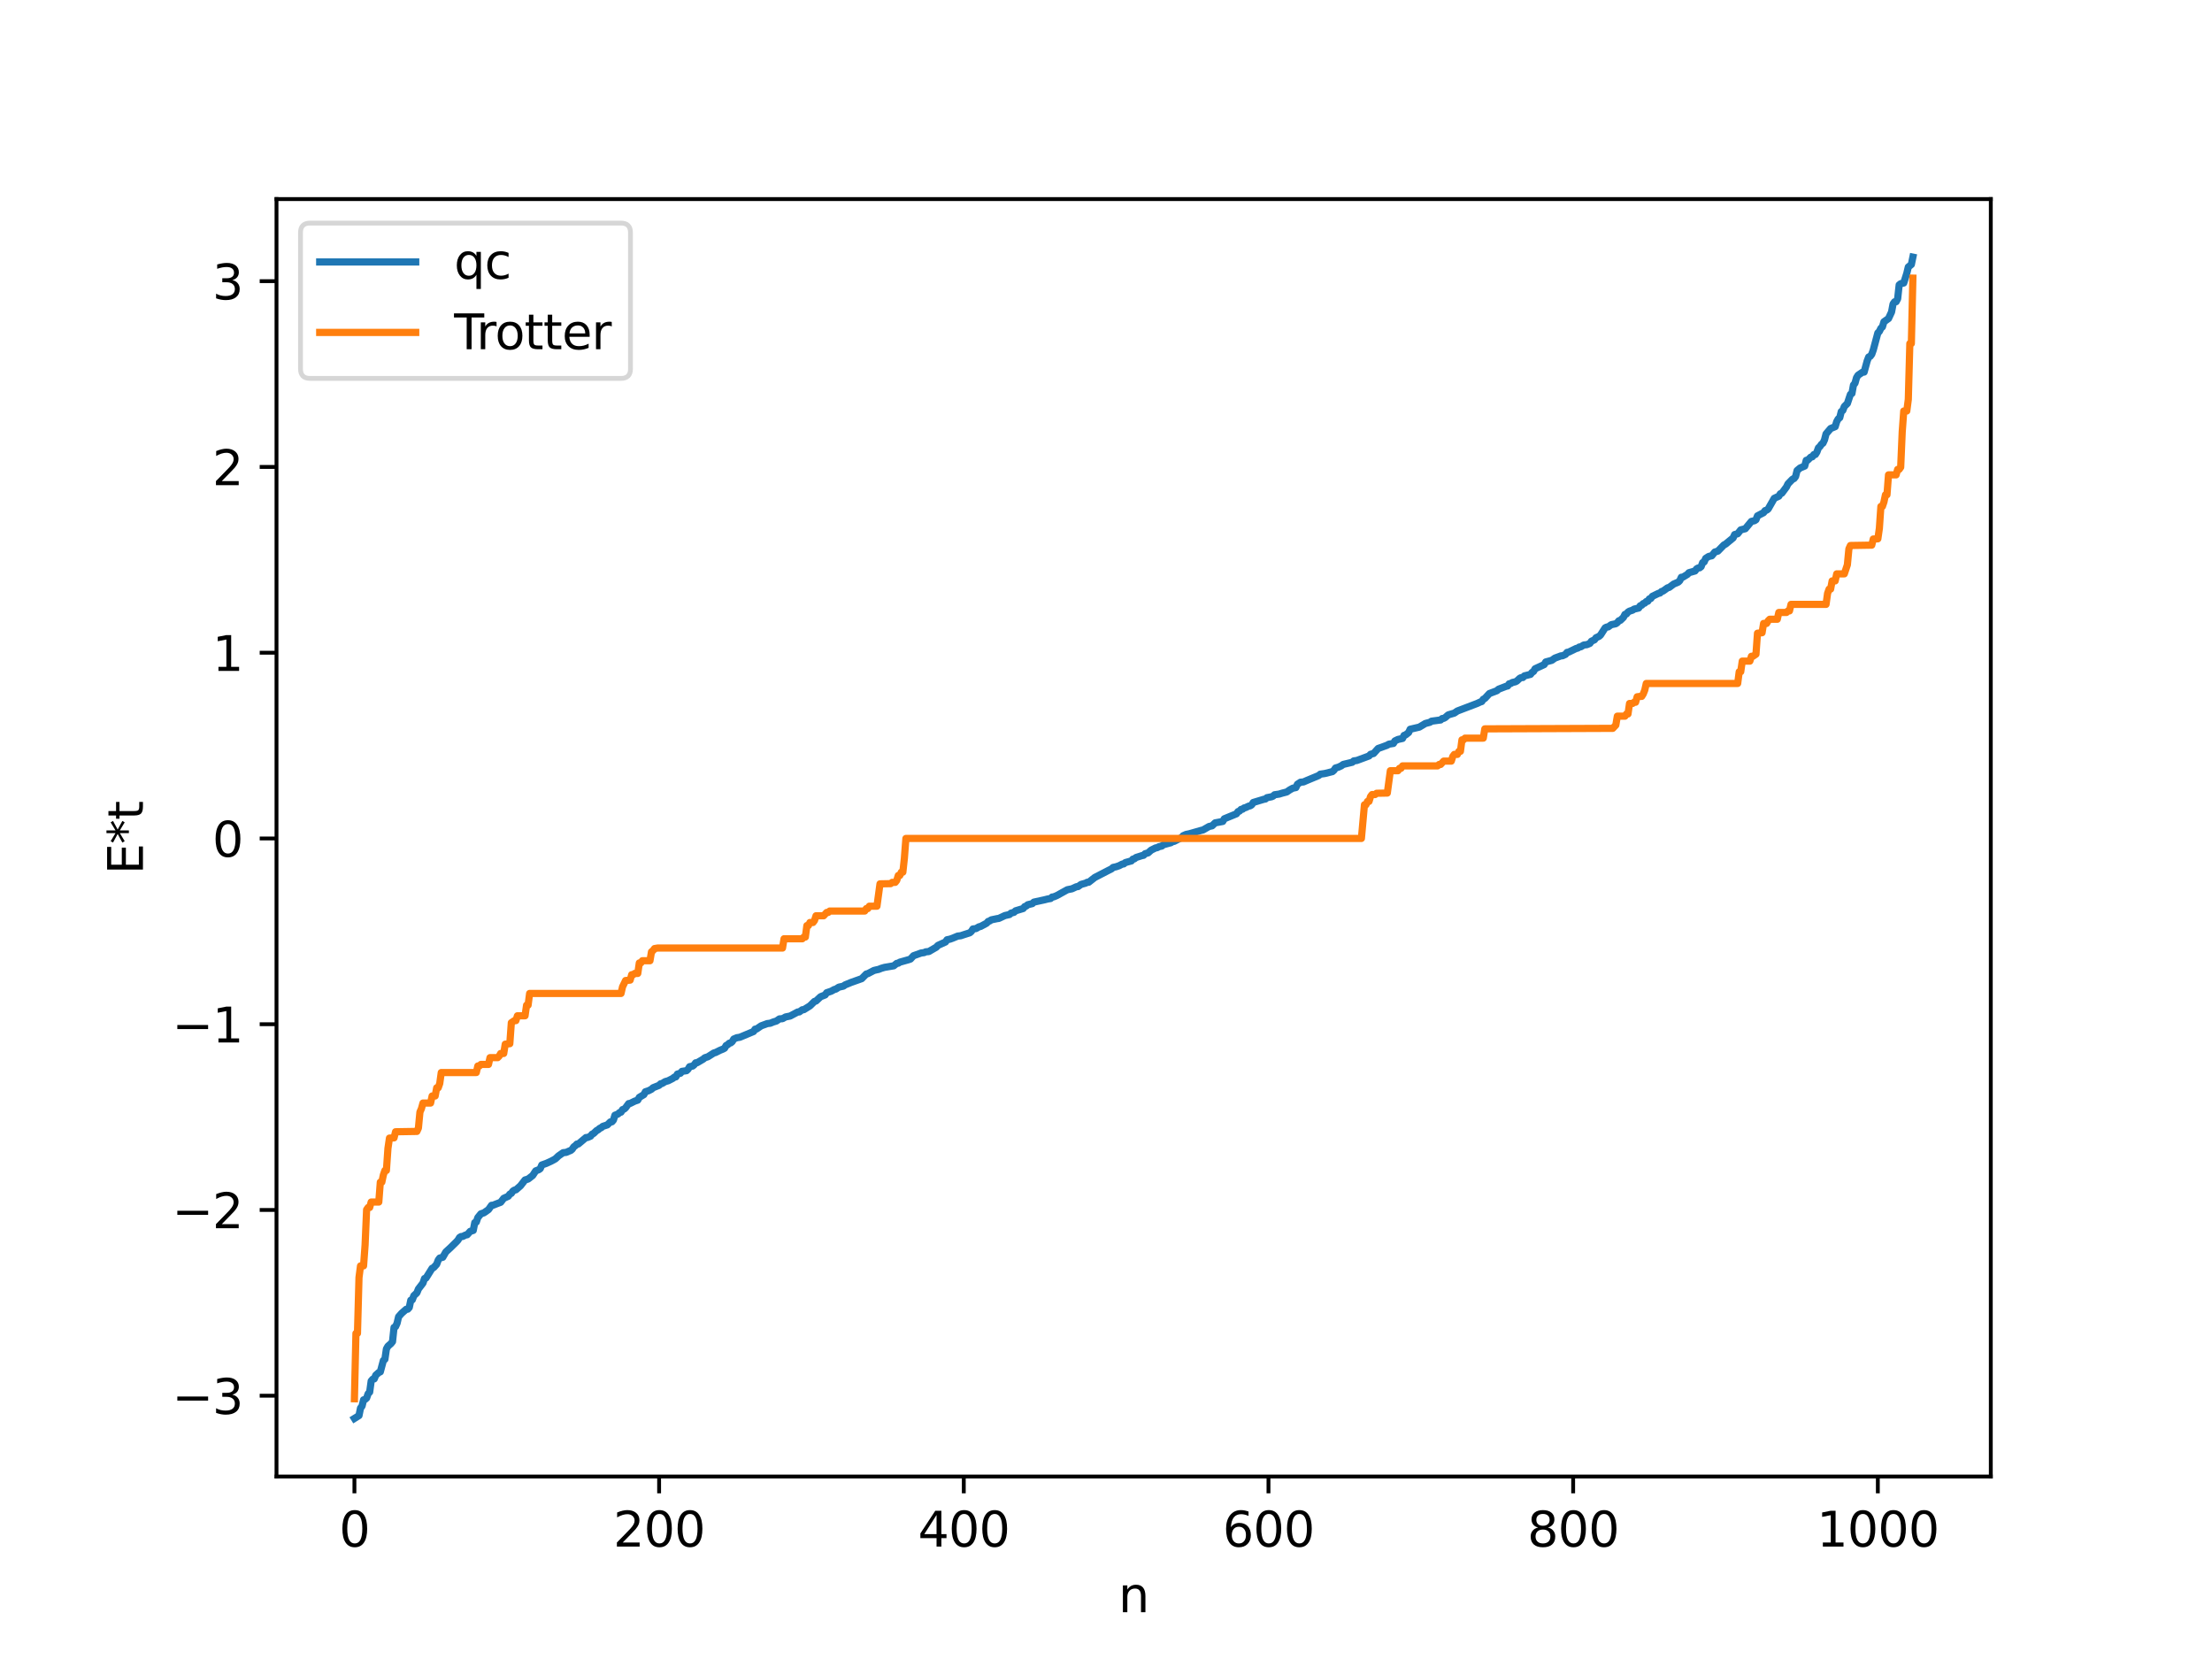 <?xml version="1.0" encoding="utf-8" standalone="no"?>
<!DOCTYPE svg PUBLIC "-//W3C//DTD SVG 1.1//EN"
  "http://www.w3.org/Graphics/SVG/1.1/DTD/svg11.dtd">
<svg xmlns:xlink="http://www.w3.org/1999/xlink" width="460.8pt" height="345.6pt" viewBox="0 0 460.8 345.6" xmlns="http://www.w3.org/2000/svg" version="1.1">
 <defs>
  <style type="text/css">*{stroke-linejoin: round; stroke-linecap: butt}</style>
 </defs>
 <g id="figure_1">
  <g id="patch_1">
   <path d="M 0 345.6 
L 460.8 345.6 
L 460.8 0 
L 0 0 
z
" style="fill: #ffffff"/>
  </g>
  <g id="axes_1">
   <g id="patch_2">
    <path d="M 57.6 307.584 
L 414.72 307.584 
L 414.72 41.472 
L 57.6 41.472 
z
" style="fill: #ffffff"/>
   </g>
   <g id="matplotlib.axis_1">
    <g id="xtick_1">
     <g id="line2d_1">
      <defs>
       <path id="mac551e282c" d="M 0 0 
L 0 3.5 
" style="stroke: #000000; stroke-width: 0.8"/>
      </defs>
      <g>
       <use xlink:href="#mac551e282c" x="73.833" y="307.584" style="stroke: #000000; stroke-width: 0.8"/>
      </g>
     </g>
     <g id="text_1">
      <!-- 0 -->
      <g transform="translate(70.651 322.182) scale(0.1 -0.1)">
       <defs>
        <path id="DejaVuSans-30" d="M 2034 4250 
Q 1547 4250 1301 3770 
Q 1056 3291 1056 2328 
Q 1056 1369 1301 889 
Q 1547 409 2034 409 
Q 2525 409 2770 889 
Q 3016 1369 3016 2328 
Q 3016 3291 2770 3770 
Q 2525 4250 2034 4250 
z
M 2034 4750 
Q 2819 4750 3233 4129 
Q 3647 3509 3647 2328 
Q 3647 1150 3233 529 
Q 2819 -91 2034 -91 
Q 1250 -91 836 529 
Q 422 1150 422 2328 
Q 422 3509 836 4129 
Q 1250 4750 2034 4750 
z
" transform="scale(0.016)"/>
       </defs>
       <use xlink:href="#DejaVuSans-30"/>
      </g>
     </g>
    </g>
    <g id="xtick_2">
     <g id="line2d_2">
      <g>
       <use xlink:href="#mac551e282c" x="137.304" y="307.584" style="stroke: #000000; stroke-width: 0.8"/>
      </g>
     </g>
     <g id="text_2">
      <!-- 200 -->
      <g transform="translate(127.76 322.182) scale(0.1 -0.1)">
       <defs>
        <path id="DejaVuSans-32" d="M 1228 531 
L 3431 531 
L 3431 0 
L 469 0 
L 469 531 
Q 828 903 1448 1529 
Q 2069 2156 2228 2338 
Q 2531 2678 2651 2914 
Q 2772 3150 2772 3378 
Q 2772 3750 2511 3984 
Q 2250 4219 1831 4219 
Q 1534 4219 1204 4116 
Q 875 4013 500 3803 
L 500 4441 
Q 881 4594 1212 4672 
Q 1544 4750 1819 4750 
Q 2544 4750 2975 4387 
Q 3406 4025 3406 3419 
Q 3406 3131 3298 2873 
Q 3191 2616 2906 2266 
Q 2828 2175 2409 1742 
Q 1991 1309 1228 531 
z
" transform="scale(0.016)"/>
       </defs>
       <use xlink:href="#DejaVuSans-32"/>
       <use xlink:href="#DejaVuSans-30" x="63.623"/>
       <use xlink:href="#DejaVuSans-30" x="127.246"/>
      </g>
     </g>
    </g>
    <g id="xtick_3">
     <g id="line2d_3">
      <g>
       <use xlink:href="#mac551e282c" x="200.775" y="307.584" style="stroke: #000000; stroke-width: 0.8"/>
      </g>
     </g>
     <g id="text_3">
      <!-- 400 -->
      <g transform="translate(191.231 322.182) scale(0.1 -0.1)">
       <defs>
        <path id="DejaVuSans-34" d="M 2419 4116 
L 825 1625 
L 2419 1625 
L 2419 4116 
z
M 2253 4666 
L 3047 4666 
L 3047 1625 
L 3713 1625 
L 3713 1100 
L 3047 1100 
L 3047 0 
L 2419 0 
L 2419 1100 
L 313 1100 
L 313 1709 
L 2253 4666 
z
" transform="scale(0.016)"/>
       </defs>
       <use xlink:href="#DejaVuSans-34"/>
       <use xlink:href="#DejaVuSans-30" x="63.623"/>
       <use xlink:href="#DejaVuSans-30" x="127.246"/>
      </g>
     </g>
    </g>
    <g id="xtick_4">
     <g id="line2d_4">
      <g>
       <use xlink:href="#mac551e282c" x="264.246" y="307.584" style="stroke: #000000; stroke-width: 0.8"/>
      </g>
     </g>
     <g id="text_4">
      <!-- 600 -->
      <g transform="translate(254.702 322.182) scale(0.1 -0.1)">
       <defs>
        <path id="DejaVuSans-36" d="M 2113 2584 
Q 1688 2584 1439 2293 
Q 1191 2003 1191 1497 
Q 1191 994 1439 701 
Q 1688 409 2113 409 
Q 2538 409 2786 701 
Q 3034 994 3034 1497 
Q 3034 2003 2786 2293 
Q 2538 2584 2113 2584 
z
M 3366 4563 
L 3366 3988 
Q 3128 4100 2886 4159 
Q 2644 4219 2406 4219 
Q 1781 4219 1451 3797 
Q 1122 3375 1075 2522 
Q 1259 2794 1537 2939 
Q 1816 3084 2150 3084 
Q 2853 3084 3261 2657 
Q 3669 2231 3669 1497 
Q 3669 778 3244 343 
Q 2819 -91 2113 -91 
Q 1303 -91 875 529 
Q 447 1150 447 2328 
Q 447 3434 972 4092 
Q 1497 4750 2381 4750 
Q 2619 4750 2861 4703 
Q 3103 4656 3366 4563 
z
" transform="scale(0.016)"/>
       </defs>
       <use xlink:href="#DejaVuSans-36"/>
       <use xlink:href="#DejaVuSans-30" x="63.623"/>
       <use xlink:href="#DejaVuSans-30" x="127.246"/>
      </g>
     </g>
    </g>
    <g id="xtick_5">
     <g id="line2d_5">
      <g>
       <use xlink:href="#mac551e282c" x="327.717" y="307.584" style="stroke: #000000; stroke-width: 0.8"/>
      </g>
     </g>
     <g id="text_5">
      <!-- 800 -->
      <g transform="translate(318.173 322.182) scale(0.1 -0.1)">
       <defs>
        <path id="DejaVuSans-38" d="M 2034 2216 
Q 1584 2216 1326 1975 
Q 1069 1734 1069 1313 
Q 1069 891 1326 650 
Q 1584 409 2034 409 
Q 2484 409 2743 651 
Q 3003 894 3003 1313 
Q 3003 1734 2745 1975 
Q 2488 2216 2034 2216 
z
M 1403 2484 
Q 997 2584 770 2862 
Q 544 3141 544 3541 
Q 544 4100 942 4425 
Q 1341 4750 2034 4750 
Q 2731 4750 3128 4425 
Q 3525 4100 3525 3541 
Q 3525 3141 3298 2862 
Q 3072 2584 2669 2484 
Q 3125 2378 3379 2068 
Q 3634 1759 3634 1313 
Q 3634 634 3220 271 
Q 2806 -91 2034 -91 
Q 1263 -91 848 271 
Q 434 634 434 1313 
Q 434 1759 690 2068 
Q 947 2378 1403 2484 
z
M 1172 3481 
Q 1172 3119 1398 2916 
Q 1625 2713 2034 2713 
Q 2441 2713 2670 2916 
Q 2900 3119 2900 3481 
Q 2900 3844 2670 4047 
Q 2441 4250 2034 4250 
Q 1625 4250 1398 4047 
Q 1172 3844 1172 3481 
z
" transform="scale(0.016)"/>
       </defs>
       <use xlink:href="#DejaVuSans-38"/>
       <use xlink:href="#DejaVuSans-30" x="63.623"/>
       <use xlink:href="#DejaVuSans-30" x="127.246"/>
      </g>
     </g>
    </g>
    <g id="xtick_6">
     <g id="line2d_6">
      <g>
       <use xlink:href="#mac551e282c" x="391.188" y="307.584" style="stroke: #000000; stroke-width: 0.8"/>
      </g>
     </g>
     <g id="text_6">
      <!-- 1000 -->
      <g transform="translate(378.463 322.182) scale(0.1 -0.1)">
       <defs>
        <path id="DejaVuSans-31" d="M 794 531 
L 1825 531 
L 1825 4091 
L 703 3866 
L 703 4441 
L 1819 4666 
L 2450 4666 
L 2450 531 
L 3481 531 
L 3481 0 
L 794 0 
L 794 531 
z
" transform="scale(0.016)"/>
       </defs>
       <use xlink:href="#DejaVuSans-31"/>
       <use xlink:href="#DejaVuSans-30" x="63.623"/>
       <use xlink:href="#DejaVuSans-30" x="127.246"/>
       <use xlink:href="#DejaVuSans-30" x="190.869"/>
      </g>
     </g>
    </g>
    <g id="text_7">
     <!-- n -->
     <g transform="translate(232.991 335.861) scale(0.1 -0.1)">
      <defs>
       <path id="DejaVuSans-6e" d="M 3513 2113 
L 3513 0 
L 2938 0 
L 2938 2094 
Q 2938 2591 2744 2837 
Q 2550 3084 2163 3084 
Q 1697 3084 1428 2787 
Q 1159 2491 1159 1978 
L 1159 0 
L 581 0 
L 581 3500 
L 1159 3500 
L 1159 2956 
Q 1366 3272 1645 3428 
Q 1925 3584 2291 3584 
Q 2894 3584 3203 3211 
Q 3513 2838 3513 2113 
z
" transform="scale(0.016)"/>
      </defs>
      <use xlink:href="#DejaVuSans-6e"/>
     </g>
    </g>
   </g>
   <g id="matplotlib.axis_2">
    <g id="ytick_1">
     <g id="line2d_7">
      <defs>
       <path id="mf48727031a" d="M 0 0 
L -3.5 0 
" style="stroke: #000000; stroke-width: 0.8"/>
      </defs>
      <g>
       <use xlink:href="#mf48727031a" x="57.6" y="290.757" style="stroke: #000000; stroke-width: 0.8"/>
      </g>
     </g>
     <g id="text_8">
      <!-- −3 -->
      <g transform="translate(35.858 294.556) scale(0.1 -0.1)">
       <defs>
        <path id="DejaVuSans-2212" d="M 678 2272 
L 4684 2272 
L 4684 1741 
L 678 1741 
L 678 2272 
z
" transform="scale(0.016)"/>
        <path id="DejaVuSans-33" d="M 2597 2516 
Q 3050 2419 3304 2112 
Q 3559 1806 3559 1356 
Q 3559 666 3084 287 
Q 2609 -91 1734 -91 
Q 1441 -91 1130 -33 
Q 819 25 488 141 
L 488 750 
Q 750 597 1062 519 
Q 1375 441 1716 441 
Q 2309 441 2620 675 
Q 2931 909 2931 1356 
Q 2931 1769 2642 2001 
Q 2353 2234 1838 2234 
L 1294 2234 
L 1294 2753 
L 1863 2753 
Q 2328 2753 2575 2939 
Q 2822 3125 2822 3475 
Q 2822 3834 2567 4026 
Q 2313 4219 1838 4219 
Q 1578 4219 1281 4162 
Q 984 4106 628 3988 
L 628 4550 
Q 988 4650 1302 4700 
Q 1616 4750 1894 4750 
Q 2613 4750 3031 4423 
Q 3450 4097 3450 3541 
Q 3450 3153 3228 2886 
Q 3006 2619 2597 2516 
z
" transform="scale(0.016)"/>
       </defs>
       <use xlink:href="#DejaVuSans-2212"/>
       <use xlink:href="#DejaVuSans-33" x="83.789"/>
      </g>
     </g>
    </g>
    <g id="ytick_2">
     <g id="line2d_8">
      <g>
       <use xlink:href="#mf48727031a" x="57.6" y="252.06" style="stroke: #000000; stroke-width: 0.8"/>
      </g>
     </g>
     <g id="text_9">
      <!-- −2 -->
      <g transform="translate(35.858 255.859) scale(0.1 -0.1)">
       <use xlink:href="#DejaVuSans-2212"/>
       <use xlink:href="#DejaVuSans-32" x="83.789"/>
      </g>
     </g>
    </g>
    <g id="ytick_3">
     <g id="line2d_9">
      <g>
       <use xlink:href="#mf48727031a" x="57.6" y="213.363" style="stroke: #000000; stroke-width: 0.8"/>
      </g>
     </g>
     <g id="text_10">
      <!-- −1 -->
      <g transform="translate(35.858 217.162) scale(0.1 -0.1)">
       <use xlink:href="#DejaVuSans-2212"/>
       <use xlink:href="#DejaVuSans-31" x="83.789"/>
      </g>
     </g>
    </g>
    <g id="ytick_4">
     <g id="line2d_10">
      <g>
       <use xlink:href="#mf48727031a" x="57.6" y="174.665" style="stroke: #000000; stroke-width: 0.8"/>
      </g>
     </g>
     <g id="text_11">
      <!-- 0 -->
      <g transform="translate(44.237 178.465) scale(0.1 -0.1)">
       <use xlink:href="#DejaVuSans-30"/>
      </g>
     </g>
    </g>
    <g id="ytick_5">
     <g id="line2d_11">
      <g>
       <use xlink:href="#mf48727031a" x="57.6" y="135.968" style="stroke: #000000; stroke-width: 0.8"/>
      </g>
     </g>
     <g id="text_12">
      <!-- 1 -->
      <g transform="translate(44.237 139.767) scale(0.1 -0.1)">
       <use xlink:href="#DejaVuSans-31"/>
      </g>
     </g>
    </g>
    <g id="ytick_6">
     <g id="line2d_12">
      <g>
       <use xlink:href="#mf48727031a" x="57.6" y="97.271" style="stroke: #000000; stroke-width: 0.8"/>
      </g>
     </g>
     <g id="text_13">
      <!-- 2 -->
      <g transform="translate(44.237 101.07) scale(0.1 -0.1)">
       <use xlink:href="#DejaVuSans-32"/>
      </g>
     </g>
    </g>
    <g id="ytick_7">
     <g id="line2d_13">
      <g>
       <use xlink:href="#mf48727031a" x="57.6" y="58.574" style="stroke: #000000; stroke-width: 0.8"/>
      </g>
     </g>
     <g id="text_14">
      <!-- 3 -->
      <g transform="translate(44.237 62.373) scale(0.1 -0.1)">
       <use xlink:href="#DejaVuSans-33"/>
      </g>
     </g>
    </g>
    <g id="text_15">
     <!-- E*t -->
     <g transform="translate(29.778 182.148) rotate(-90) scale(0.1 -0.1)">
      <defs>
       <path id="DejaVuSans-45" d="M 628 4666 
L 3578 4666 
L 3578 4134 
L 1259 4134 
L 1259 2753 
L 3481 2753 
L 3481 2222 
L 1259 2222 
L 1259 531 
L 3634 531 
L 3634 0 
L 628 0 
L 628 4666 
z
" transform="scale(0.016)"/>
       <path id="DejaVuSans-2a" d="M 3009 3897 
L 1888 3291 
L 3009 2681 
L 2828 2375 
L 1778 3009 
L 1778 1831 
L 1422 1831 
L 1422 3009 
L 372 2375 
L 191 2681 
L 1313 3291 
L 191 3897 
L 372 4206 
L 1422 3572 
L 1422 4750 
L 1778 4750 
L 1778 3572 
L 2828 4206 
L 3009 3897 
z
" transform="scale(0.016)"/>
       <path id="DejaVuSans-74" d="M 1172 4494 
L 1172 3500 
L 2356 3500 
L 2356 3053 
L 1172 3053 
L 1172 1153 
Q 1172 725 1289 603 
Q 1406 481 1766 481 
L 2356 481 
L 2356 0 
L 1766 0 
Q 1100 0 847 248 
Q 594 497 594 1153 
L 594 3053 
L 172 3053 
L 172 3500 
L 594 3500 
L 594 4494 
L 1172 4494 
z
" transform="scale(0.016)"/>
      </defs>
      <use xlink:href="#DejaVuSans-45"/>
      <use xlink:href="#DejaVuSans-2a" x="63.184"/>
      <use xlink:href="#DejaVuSans-74" x="113.184"/>
     </g>
    </g>
   </g>
   <g id="line2d_14">
    <path d="M 73.833 295.488 
L 74.785 294.89 
L 75.102 293.331 
L 75.42 292.926 
L 75.737 291.609 
L 76.054 291.52 
L 76.372 291.241 
L 76.689 290.327 
L 77.006 290.004 
L 77.324 287.692 
L 77.641 287.316 
L 77.958 287.251 
L 78.276 286.484 
L 78.91 285.919 
L 79.228 285.781 
L 79.862 283.415 
L 80.18 283.17 
L 80.497 280.998 
L 80.815 280.443 
L 81.449 279.886 
L 81.767 279.488 
L 82.084 276.525 
L 82.401 276.36 
L 82.719 275.649 
L 83.036 274.3 
L 83.671 273.579 
L 84.623 272.744 
L 84.94 272.727 
L 85.258 272.369 
L 85.575 270.857 
L 85.892 270.771 
L 86.21 269.92 
L 86.844 269.328 
L 87.162 268.523 
L 88.114 267.285 
L 88.431 266.342 
L 88.748 266.235 
L 90.018 264.203 
L 90.335 264.071 
L 90.97 263.369 
L 91.287 262.503 
L 91.605 262.074 
L 92.239 261.913 
L 92.874 260.802 
L 93.826 259.929 
L 95.096 258.681 
L 95.413 258.328 
L 95.73 257.795 
L 96.048 257.597 
L 96.365 257.588 
L 97 257.271 
L 97.317 257.223 
L 97.952 256.515 
L 98.586 256.322 
L 98.904 254.691 
L 99.221 254.579 
L 99.539 253.642 
L 100.173 252.865 
L 100.808 252.651 
L 101.76 251.987 
L 102.395 251.088 
L 102.712 251.071 
L 103.347 250.816 
L 104.299 250.453 
L 104.934 249.63 
L 105.886 249.202 
L 106.203 248.759 
L 106.52 248.595 
L 106.838 248.137 
L 107.155 247.925 
L 107.472 247.858 
L 108.424 247.025 
L 109.377 245.804 
L 110.011 245.618 
L 110.963 244.88 
L 111.598 243.915 
L 112.233 243.671 
L 112.55 243.431 
L 112.867 242.688 
L 113.82 242.348 
L 114.772 241.914 
L 115.406 241.579 
L 115.724 241.388 
L 116.358 240.789 
L 117.31 240.126 
L 117.945 240.062 
L 118.58 239.779 
L 118.897 239.66 
L 119.215 239.382 
L 119.532 238.894 
L 119.849 238.683 
L 120.167 238.335 
L 120.484 238.306 
L 122.071 236.97 
L 122.388 236.962 
L 123.023 236.688 
L 123.34 236.272 
L 123.658 236.118 
L 124.292 235.515 
L 124.61 235.354 
L 124.927 235.056 
L 125.244 234.929 
L 125.562 234.644 
L 126.514 234.336 
L 127.148 233.716 
L 127.466 233.696 
L 127.783 233.345 
L 128.1 232.323 
L 128.735 232.073 
L 129.053 231.777 
L 129.37 231.684 
L 129.687 231.15 
L 130.005 231.057 
L 130.322 230.773 
L 130.957 229.903 
L 131.274 229.864 
L 132.226 229.391 
L 132.861 229.176 
L 133.178 228.599 
L 134.13 228.028 
L 134.448 227.431 
L 135.082 227.23 
L 135.717 226.908 
L 136.034 226.599 
L 137.304 226.094 
L 137.621 225.773 
L 137.939 225.707 
L 138.573 225.319 
L 139.208 225.139 
L 140.16 224.65 
L 140.477 224.389 
L 140.795 224.335 
L 141.112 223.75 
L 141.747 223.576 
L 142.064 223.184 
L 143.016 223.043 
L 143.334 222.746 
L 143.651 222.213 
L 144.286 222.082 
L 144.603 221.825 
L 144.92 221.403 
L 145.238 221.376 
L 146.507 220.628 
L 146.824 220.349 
L 147.459 220.15 
L 148.729 219.341 
L 149.046 219.27 
L 149.998 218.792 
L 150.633 218.533 
L 150.95 218.353 
L 151.267 217.798 
L 151.585 217.644 
L 151.902 217.329 
L 152.22 217.25 
L 152.537 216.988 
L 152.854 216.451 
L 153.489 216.179 
L 154.124 216.079 
L 156.98 214.882 
L 157.297 214.391 
L 157.615 214.354 
L 158.567 213.7 
L 159.836 213.233 
L 160.471 213.153 
L 161.105 212.891 
L 161.74 212.699 
L 162.375 212.255 
L 163.01 212.209 
L 163.644 211.85 
L 164.596 211.66 
L 166.183 210.815 
L 166.5 210.803 
L 167.135 210.347 
L 167.453 210.334 
L 168.722 209.545 
L 169.674 208.616 
L 169.991 208.528 
L 170.943 207.637 
L 171.896 207.261 
L 172.213 206.804 
L 173.165 206.48 
L 173.8 206.129 
L 174.117 206.052 
L 174.752 205.643 
L 175.704 205.43 
L 176.021 205.183 
L 177.291 204.66 
L 179.512 203.871 
L 180.464 202.904 
L 180.781 202.833 
L 182.051 202.167 
L 182.686 202.013 
L 183.003 201.952 
L 183.638 201.703 
L 184.272 201.52 
L 186.177 201.199 
L 186.811 200.689 
L 187.129 200.65 
L 187.446 200.439 
L 189.35 199.902 
L 189.667 199.787 
L 190.302 199.097 
L 191.889 198.527 
L 192.524 198.446 
L 192.841 198.283 
L 193.476 198.23 
L 195.062 197.312 
L 195.38 196.95 
L 196.967 196.233 
L 197.284 195.77 
L 197.919 195.638 
L 198.553 195.403 
L 199.505 195.005 
L 200.14 194.931 
L 200.775 194.717 
L 202.044 194.31 
L 202.362 194.018 
L 202.679 193.521 
L 203.314 193.443 
L 203.948 193.066 
L 204.266 193.004 
L 205.535 192.32 
L 205.853 191.949 
L 206.17 191.863 
L 206.487 191.626 
L 207.757 191.361 
L 208.074 191.322 
L 209.343 190.726 
L 210.296 190.513 
L 210.613 190.223 
L 211.248 190.047 
L 211.565 189.738 
L 213.152 189.261 
L 213.469 188.857 
L 213.786 188.749 
L 214.104 188.471 
L 215.056 188.239 
L 215.373 187.929 
L 217.595 187.445 
L 218.229 187.282 
L 218.864 187.173 
L 219.181 186.868 
L 219.499 186.836 
L 220.134 186.572 
L 222.355 185.345 
L 223.307 185.153 
L 224.259 184.714 
L 224.577 184.687 
L 225.211 184.238 
L 226.163 183.974 
L 226.481 183.796 
L 226.798 183.785 
L 228.067 182.792 
L 230.924 181.313 
L 231.558 180.998 
L 231.876 180.7 
L 232.51 180.562 
L 233.145 180.343 
L 233.78 180.008 
L 234.097 179.969 
L 234.415 179.694 
L 235.367 179.428 
L 235.684 179.347 
L 236.001 178.971 
L 236.319 178.913 
L 236.636 178.64 
L 237.905 178.235 
L 238.223 178.177 
L 238.54 177.847 
L 239.175 177.666 
L 239.81 177.098 
L 240.762 176.624 
L 241.079 176.588 
L 241.396 176.391 
L 242.031 176.245 
L 242.348 175.978 
L 243.935 175.548 
L 244.253 175.31 
L 244.57 175.282 
L 246.157 174.474 
L 246.474 174.096 
L 247.109 173.818 
L 247.743 173.694 
L 250.282 172.968 
L 250.6 172.902 
L 251.869 172.171 
L 252.504 172.028 
L 253.139 171.416 
L 254.725 171.123 
L 255.043 170.567 
L 257.581 169.527 
L 257.899 169.071 
L 258.216 168.96 
L 258.534 168.608 
L 258.851 168.572 
L 259.168 168.31 
L 259.486 168.237 
L 260.12 167.934 
L 260.438 167.866 
L 260.755 167.664 
L 261.072 167.17 
L 263.294 166.5 
L 263.611 166.452 
L 263.929 166.171 
L 264.881 165.985 
L 265.198 165.852 
L 265.515 165.561 
L 266.467 165.425 
L 267.102 165.228 
L 268.054 164.983 
L 268.689 164.54 
L 269.324 164.192 
L 269.958 164.066 
L 270.276 163.375 
L 270.91 162.952 
L 271.545 162.891 
L 272.18 162.609 
L 274.719 161.552 
L 275.036 161.276 
L 275.988 161.137 
L 277.575 160.739 
L 277.892 160.461 
L 278.21 159.989 
L 278.844 159.807 
L 279.479 159.496 
L 279.796 159.249 
L 281.7 158.794 
L 282.018 158.508 
L 282.653 158.422 
L 285.191 157.482 
L 285.509 157.132 
L 286.143 156.965 
L 287.096 155.917 
L 287.73 155.699 
L 289 155.226 
L 289.317 155.026 
L 290.269 154.872 
L 290.586 154.344 
L 291.221 154.041 
L 292.173 153.831 
L 292.491 153.194 
L 292.808 153.099 
L 293.443 152.599 
L 293.76 151.916 
L 295.664 151.473 
L 296.616 150.904 
L 296.934 150.712 
L 297.886 150.465 
L 298.203 150.239 
L 299.79 150.022 
L 300.107 149.986 
L 300.424 149.687 
L 300.742 149.651 
L 301.059 149.479 
L 301.694 148.923 
L 302.963 148.55 
L 303.598 148.114 
L 307.724 146.541 
L 308.358 146.243 
L 308.676 146.142 
L 308.993 145.66 
L 309.31 145.515 
L 310.262 144.482 
L 311.849 143.881 
L 312.167 143.578 
L 313.753 142.968 
L 314.071 142.903 
L 314.388 142.446 
L 314.705 142.398 
L 315.023 142.183 
L 315.658 142.036 
L 315.975 141.878 
L 316.61 141.289 
L 316.927 141.147 
L 317.244 141.14 
L 317.562 140.796 
L 318.196 140.643 
L 318.831 140.482 
L 319.148 140.076 
L 319.466 139.878 
L 319.783 139.318 
L 321.687 138.441 
L 322.005 137.899 
L 323.274 137.556 
L 323.909 137.098 
L 325.178 136.626 
L 325.496 136.612 
L 326.13 136.316 
L 326.448 135.901 
L 326.765 135.857 
L 328.352 135.083 
L 328.669 135.02 
L 328.986 134.79 
L 329.304 134.749 
L 329.939 134.362 
L 330.573 134.296 
L 331.208 134.026 
L 331.525 133.575 
L 332.16 133.288 
L 332.477 132.856 
L 333.112 132.564 
L 333.429 132.274 
L 334.381 130.791 
L 334.699 130.63 
L 335.016 130.597 
L 335.651 130.132 
L 336.603 129.937 
L 336.92 129.701 
L 337.238 129.317 
L 337.555 129.224 
L 338.19 128.61 
L 338.507 127.985 
L 338.824 127.898 
L 339.142 127.505 
L 339.459 127.314 
L 340.094 127.108 
L 340.411 126.888 
L 341.363 126.668 
L 341.681 126.198 
L 341.998 126.077 
L 342.315 125.738 
L 342.633 125.641 
L 342.95 125.31 
L 343.267 125.252 
L 343.585 124.759 
L 343.902 124.673 
L 344.22 124.222 
L 345.489 123.608 
L 345.806 123.536 
L 346.124 123.223 
L 346.441 123.132 
L 347.393 122.447 
L 347.71 122.378 
L 348.662 121.666 
L 349.615 121.262 
L 349.932 120.953 
L 350.249 120.256 
L 350.567 120.234 
L 351.519 119.657 
L 351.836 119.302 
L 353.105 118.945 
L 353.423 118.508 
L 353.74 118.321 
L 354.058 118.289 
L 354.375 118.04 
L 354.692 117.199 
L 355.01 117.061 
L 355.327 116.322 
L 355.962 115.914 
L 356.596 115.779 
L 357.231 114.992 
L 357.866 114.808 
L 359.135 113.508 
L 359.453 113.36 
L 361.039 112.056 
L 361.357 111.358 
L 361.991 111.189 
L 362.626 110.381 
L 363.578 110.145 
L 364.848 108.617 
L 365.482 108.482 
L 365.8 108.269 
L 366.117 107.461 
L 367.386 106.795 
L 367.704 106.364 
L 368.021 106.281 
L 368.339 106.034 
L 369.608 103.809 
L 370.56 103.37 
L 370.877 102.853 
L 371.195 102.735 
L 372.147 101.456 
L 372.464 100.802 
L 373.416 99.823 
L 373.734 99.689 
L 374.051 99.278 
L 374.368 98.014 
L 375.003 97.482 
L 375.955 97.088 
L 376.272 95.895 
L 376.59 95.844 
L 377.224 95.221 
L 377.542 95.158 
L 377.859 94.697 
L 378.177 94.678 
L 378.494 94.171 
L 378.811 93.304 
L 379.129 93.015 
L 379.446 92.549 
L 379.763 92.315 
L 380.081 91.623 
L 380.398 90.392 
L 381.35 89.271 
L 382.302 88.879 
L 382.62 87.826 
L 382.937 87.258 
L 383.254 87.013 
L 383.572 85.734 
L 383.889 85.507 
L 384.206 84.679 
L 384.841 84.055 
L 385.476 82.149 
L 385.793 81.967 
L 386.11 80.208 
L 386.428 79.829 
L 386.745 78.684 
L 387.062 78.168 
L 388.015 77.523 
L 388.332 77.512 
L 388.967 75.189 
L 389.284 74.368 
L 389.601 74.229 
L 389.919 73.8 
L 390.236 72.912 
L 391.188 69.36 
L 391.505 69.039 
L 391.823 68.379 
L 392.14 68.102 
L 392.458 67.029 
L 393.41 66.359 
L 394.044 64.992 
L 394.362 63.31 
L 394.679 62.875 
L 394.996 62.853 
L 395.314 62.245 
L 395.631 59.353 
L 395.948 59.101 
L 396.583 58.954 
L 397.218 56.948 
L 397.535 55.62 
L 398.17 55.101 
L 398.487 53.568 
L 398.487 53.568 
" clip-path="url(#p8ad7c43726)" style="fill: none; stroke: #1f77b4; stroke-width: 1.5; stroke-linecap: square"/>
   </g>
   <g id="line2d_15">
    <path d="M 73.833 291.388 
L 74.15 277.768 
L 74.467 277.768 
L 74.785 266.125 
L 75.102 263.707 
L 75.737 263.707 
L 76.054 259.351 
L 76.372 251.997 
L 76.689 251.546 
L 77.006 251.546 
L 77.324 250.408 
L 78.91 250.408 
L 79.228 246.259 
L 79.545 246.259 
L 79.862 244.757 
L 80.18 243.83 
L 80.497 243.83 
L 80.815 239.242 
L 81.132 237.083 
L 82.084 237.045 
L 82.401 235.767 
L 86.844 235.695 
L 87.162 234.995 
L 87.479 231.671 
L 87.796 230.936 
L 88.114 229.785 
L 89.7 229.785 
L 90.018 228.315 
L 90.653 228.315 
L 90.97 226.606 
L 91.287 226.606 
L 91.605 225.717 
L 91.922 223.428 
L 99.221 223.428 
L 99.539 222.064 
L 99.856 222.064 
L 100.173 221.742 
L 101.76 221.742 
L 102.077 220.328 
L 103.664 220.328 
L 103.981 220.009 
L 104.299 219.458 
L 104.934 219.458 
L 105.251 217.519 
L 106.203 217.422 
L 106.52 213.047 
L 107.155 212.615 
L 107.472 212.615 
L 107.79 211.607 
L 109.377 211.607 
L 109.694 209.396 
L 110.011 209.396 
L 110.329 206.954 
L 129.37 206.954 
L 129.687 205.566 
L 130.322 204.26 
L 131.274 204.177 
L 131.591 203.042 
L 131.909 203.042 
L 132.226 202.782 
L 132.861 202.782 
L 133.178 200.597 
L 133.496 200.597 
L 133.813 200.139 
L 135.4 200.139 
L 135.717 198.275 
L 136.034 198.024 
L 136.352 197.603 
L 136.986 197.497 
L 163.01 197.497 
L 163.327 195.562 
L 167.135 195.562 
L 167.453 195.209 
L 167.77 195.209 
L 168.087 192.814 
L 168.405 192.814 
L 168.722 192.175 
L 169.357 192.175 
L 169.674 191.763 
L 169.991 190.775 
L 171.578 190.775 
L 172.213 190.079 
L 172.53 190.079 
L 172.848 189.783 
L 180.147 189.783 
L 180.464 189.275 
L 180.781 189.275 
L 181.099 188.776 
L 182.686 188.776 
L 183.32 184.122 
L 185.542 184.081 
L 185.859 183.811 
L 186.494 183.811 
L 186.811 183.402 
L 187.129 182.379 
L 187.446 182.379 
L 187.763 181.686 
L 188.081 181.686 
L 188.398 178.792 
L 188.715 174.665 
L 283.605 174.665 
L 284.239 167.645 
L 284.557 167.645 
L 284.874 166.952 
L 285.191 166.952 
L 285.509 165.929 
L 285.826 165.52 
L 286.461 165.52 
L 286.778 165.25 
L 289 165.208 
L 289.634 160.555 
L 291.221 160.555 
L 291.539 160.056 
L 291.856 160.056 
L 292.173 159.547 
L 299.472 159.547 
L 299.79 159.252 
L 300.107 159.252 
L 300.742 158.556 
L 302.329 158.556 
L 302.646 157.568 
L 302.963 157.155 
L 303.598 157.155 
L 303.915 156.516 
L 304.233 156.516 
L 304.55 154.122 
L 304.867 154.122 
L 305.185 153.769 
L 308.993 153.769 
L 309.31 151.834 
L 335.968 151.728 
L 336.603 151.056 
L 336.92 149.192 
L 338.507 149.192 
L 338.824 148.734 
L 339.142 148.734 
L 339.459 146.548 
L 340.094 146.548 
L 340.411 146.289 
L 340.729 146.289 
L 341.046 145.154 
L 341.681 145.07 
L 341.998 145.07 
L 342.315 144.565 
L 342.633 143.765 
L 342.95 142.377 
L 361.991 142.377 
L 362.309 139.935 
L 362.626 139.935 
L 362.943 137.724 
L 364.53 137.724 
L 364.848 136.716 
L 365.165 136.716 
L 365.8 136.284 
L 366.117 131.909 
L 367.069 131.811 
L 367.386 129.873 
L 368.021 129.873 
L 368.339 129.322 
L 368.656 129.003 
L 370.243 129.003 
L 370.56 127.589 
L 372.147 127.589 
L 372.464 127.267 
L 372.781 127.267 
L 373.099 125.903 
L 380.398 125.903 
L 380.715 123.614 
L 381.033 122.724 
L 381.35 122.724 
L 381.667 121.016 
L 382.302 121.016 
L 382.62 119.546 
L 384.206 119.546 
L 384.841 117.66 
L 385.158 114.336 
L 385.476 113.636 
L 389.919 113.563 
L 390.236 112.285 
L 391.188 112.248 
L 391.505 110.089 
L 391.823 105.501 
L 392.14 105.501 
L 392.458 104.573 
L 392.775 103.071 
L 393.092 103.071 
L 393.41 98.923 
L 394.996 98.923 
L 395.314 97.785 
L 395.631 97.785 
L 395.948 97.334 
L 396.266 89.98 
L 396.583 85.624 
L 397.218 85.624 
L 397.535 83.205 
L 397.853 71.563 
L 398.17 71.563 
L 398.487 57.942 
L 398.487 57.942 
" clip-path="url(#p8ad7c43726)" style="fill: none; stroke: #ff7f0e; stroke-width: 1.5; stroke-linecap: square"/>
   </g>
   <g id="patch_3">
    <path d="M 57.6 307.584 
L 57.6 41.472 
" style="fill: none; stroke: #000000; stroke-width: 0.8; stroke-linejoin: miter; stroke-linecap: square"/>
   </g>
   <g id="patch_4">
    <path d="M 414.72 307.584 
L 414.72 41.472 
" style="fill: none; stroke: #000000; stroke-width: 0.8; stroke-linejoin: miter; stroke-linecap: square"/>
   </g>
   <g id="patch_5">
    <path d="M 57.6 307.584 
L 414.72 307.584 
" style="fill: none; stroke: #000000; stroke-width: 0.8; stroke-linejoin: miter; stroke-linecap: square"/>
   </g>
   <g id="patch_6">
    <path d="M 57.6 41.472 
L 414.72 41.472 
" style="fill: none; stroke: #000000; stroke-width: 0.8; stroke-linejoin: miter; stroke-linecap: square"/>
   </g>
   <g id="legend_1">
    <g id="patch_7">
     <path d="M 64.6 78.828 
L 129.342 78.828 
Q 131.342 78.828 131.342 76.828 
L 131.342 48.472 
Q 131.342 46.472 129.342 46.472 
L 64.6 46.472 
Q 62.6 46.472 62.6 48.472 
L 62.6 76.828 
Q 62.6 78.828 64.6 78.828 
z
" style="fill: #ffffff; opacity: 0.8; stroke: #cccccc; stroke-linejoin: miter"/>
    </g>
    <g id="line2d_16">
     <path d="M 66.6 54.57 
L 76.6 54.57 
L 86.6 54.57 
" style="fill: none; stroke: #1f77b4; stroke-width: 1.5; stroke-linecap: square"/>
    </g>
    <g id="text_16">
     <!-- qc -->
     <g transform="translate(94.6 58.07) scale(0.1 -0.1)">
      <defs>
       <path id="DejaVuSans-71" d="M 947 1747 
Q 947 1113 1208 752 
Q 1469 391 1925 391 
Q 2381 391 2643 752 
Q 2906 1113 2906 1747 
Q 2906 2381 2643 2742 
Q 2381 3103 1925 3103 
Q 1469 3103 1208 2742 
Q 947 2381 947 1747 
z
M 2906 525 
Q 2725 213 2448 61 
Q 2172 -91 1784 -91 
Q 1150 -91 751 415 
Q 353 922 353 1747 
Q 353 2572 751 3078 
Q 1150 3584 1784 3584 
Q 2172 3584 2448 3432 
Q 2725 3281 2906 2969 
L 2906 3500 
L 3481 3500 
L 3481 -1331 
L 2906 -1331 
L 2906 525 
z
" transform="scale(0.016)"/>
       <path id="DejaVuSans-63" d="M 3122 3366 
L 3122 2828 
Q 2878 2963 2633 3030 
Q 2388 3097 2138 3097 
Q 1578 3097 1268 2742 
Q 959 2388 959 1747 
Q 959 1106 1268 751 
Q 1578 397 2138 397 
Q 2388 397 2633 464 
Q 2878 531 3122 666 
L 3122 134 
Q 2881 22 2623 -34 
Q 2366 -91 2075 -91 
Q 1284 -91 818 406 
Q 353 903 353 1747 
Q 353 2603 823 3093 
Q 1294 3584 2113 3584 
Q 2378 3584 2631 3529 
Q 2884 3475 3122 3366 
z
" transform="scale(0.016)"/>
      </defs>
      <use xlink:href="#DejaVuSans-71"/>
      <use xlink:href="#DejaVuSans-63" x="63.477"/>
     </g>
    </g>
    <g id="line2d_17">
     <path d="M 66.6 69.249 
L 76.6 69.249 
L 86.6 69.249 
" style="fill: none; stroke: #ff7f0e; stroke-width: 1.5; stroke-linecap: square"/>
    </g>
    <g id="text_17">
     <!-- Trotter -->
     <g transform="translate(94.6 72.749) scale(0.1 -0.1)">
      <defs>
       <path id="DejaVuSans-54" d="M -19 4666 
L 3928 4666 
L 3928 4134 
L 2272 4134 
L 2272 0 
L 1638 0 
L 1638 4134 
L -19 4134 
L -19 4666 
z
" transform="scale(0.016)"/>
       <path id="DejaVuSans-72" d="M 2631 2963 
Q 2534 3019 2420 3045 
Q 2306 3072 2169 3072 
Q 1681 3072 1420 2755 
Q 1159 2438 1159 1844 
L 1159 0 
L 581 0 
L 581 3500 
L 1159 3500 
L 1159 2956 
Q 1341 3275 1631 3429 
Q 1922 3584 2338 3584 
Q 2397 3584 2469 3576 
Q 2541 3569 2628 3553 
L 2631 2963 
z
" transform="scale(0.016)"/>
       <path id="DejaVuSans-6f" d="M 1959 3097 
Q 1497 3097 1228 2736 
Q 959 2375 959 1747 
Q 959 1119 1226 758 
Q 1494 397 1959 397 
Q 2419 397 2687 759 
Q 2956 1122 2956 1747 
Q 2956 2369 2687 2733 
Q 2419 3097 1959 3097 
z
M 1959 3584 
Q 2709 3584 3137 3096 
Q 3566 2609 3566 1747 
Q 3566 888 3137 398 
Q 2709 -91 1959 -91 
Q 1206 -91 779 398 
Q 353 888 353 1747 
Q 353 2609 779 3096 
Q 1206 3584 1959 3584 
z
" transform="scale(0.016)"/>
       <path id="DejaVuSans-65" d="M 3597 1894 
L 3597 1613 
L 953 1613 
Q 991 1019 1311 708 
Q 1631 397 2203 397 
Q 2534 397 2845 478 
Q 3156 559 3463 722 
L 3463 178 
Q 3153 47 2828 -22 
Q 2503 -91 2169 -91 
Q 1331 -91 842 396 
Q 353 884 353 1716 
Q 353 2575 817 3079 
Q 1281 3584 2069 3584 
Q 2775 3584 3186 3129 
Q 3597 2675 3597 1894 
z
M 3022 2063 
Q 3016 2534 2758 2815 
Q 2500 3097 2075 3097 
Q 1594 3097 1305 2825 
Q 1016 2553 972 2059 
L 3022 2063 
z
" transform="scale(0.016)"/>
      </defs>
      <use xlink:href="#DejaVuSans-54"/>
      <use xlink:href="#DejaVuSans-72" x="46.334"/>
      <use xlink:href="#DejaVuSans-6f" x="85.197"/>
      <use xlink:href="#DejaVuSans-74" x="146.379"/>
      <use xlink:href="#DejaVuSans-74" x="185.588"/>
      <use xlink:href="#DejaVuSans-65" x="224.797"/>
      <use xlink:href="#DejaVuSans-72" x="286.32"/>
     </g>
    </g>
   </g>
  </g>
 </g>
 <defs>
  <clipPath id="p8ad7c43726">
   <rect x="57.6" y="41.472" width="357.12" height="266.112"/>
  </clipPath>
 </defs>
</svg>
